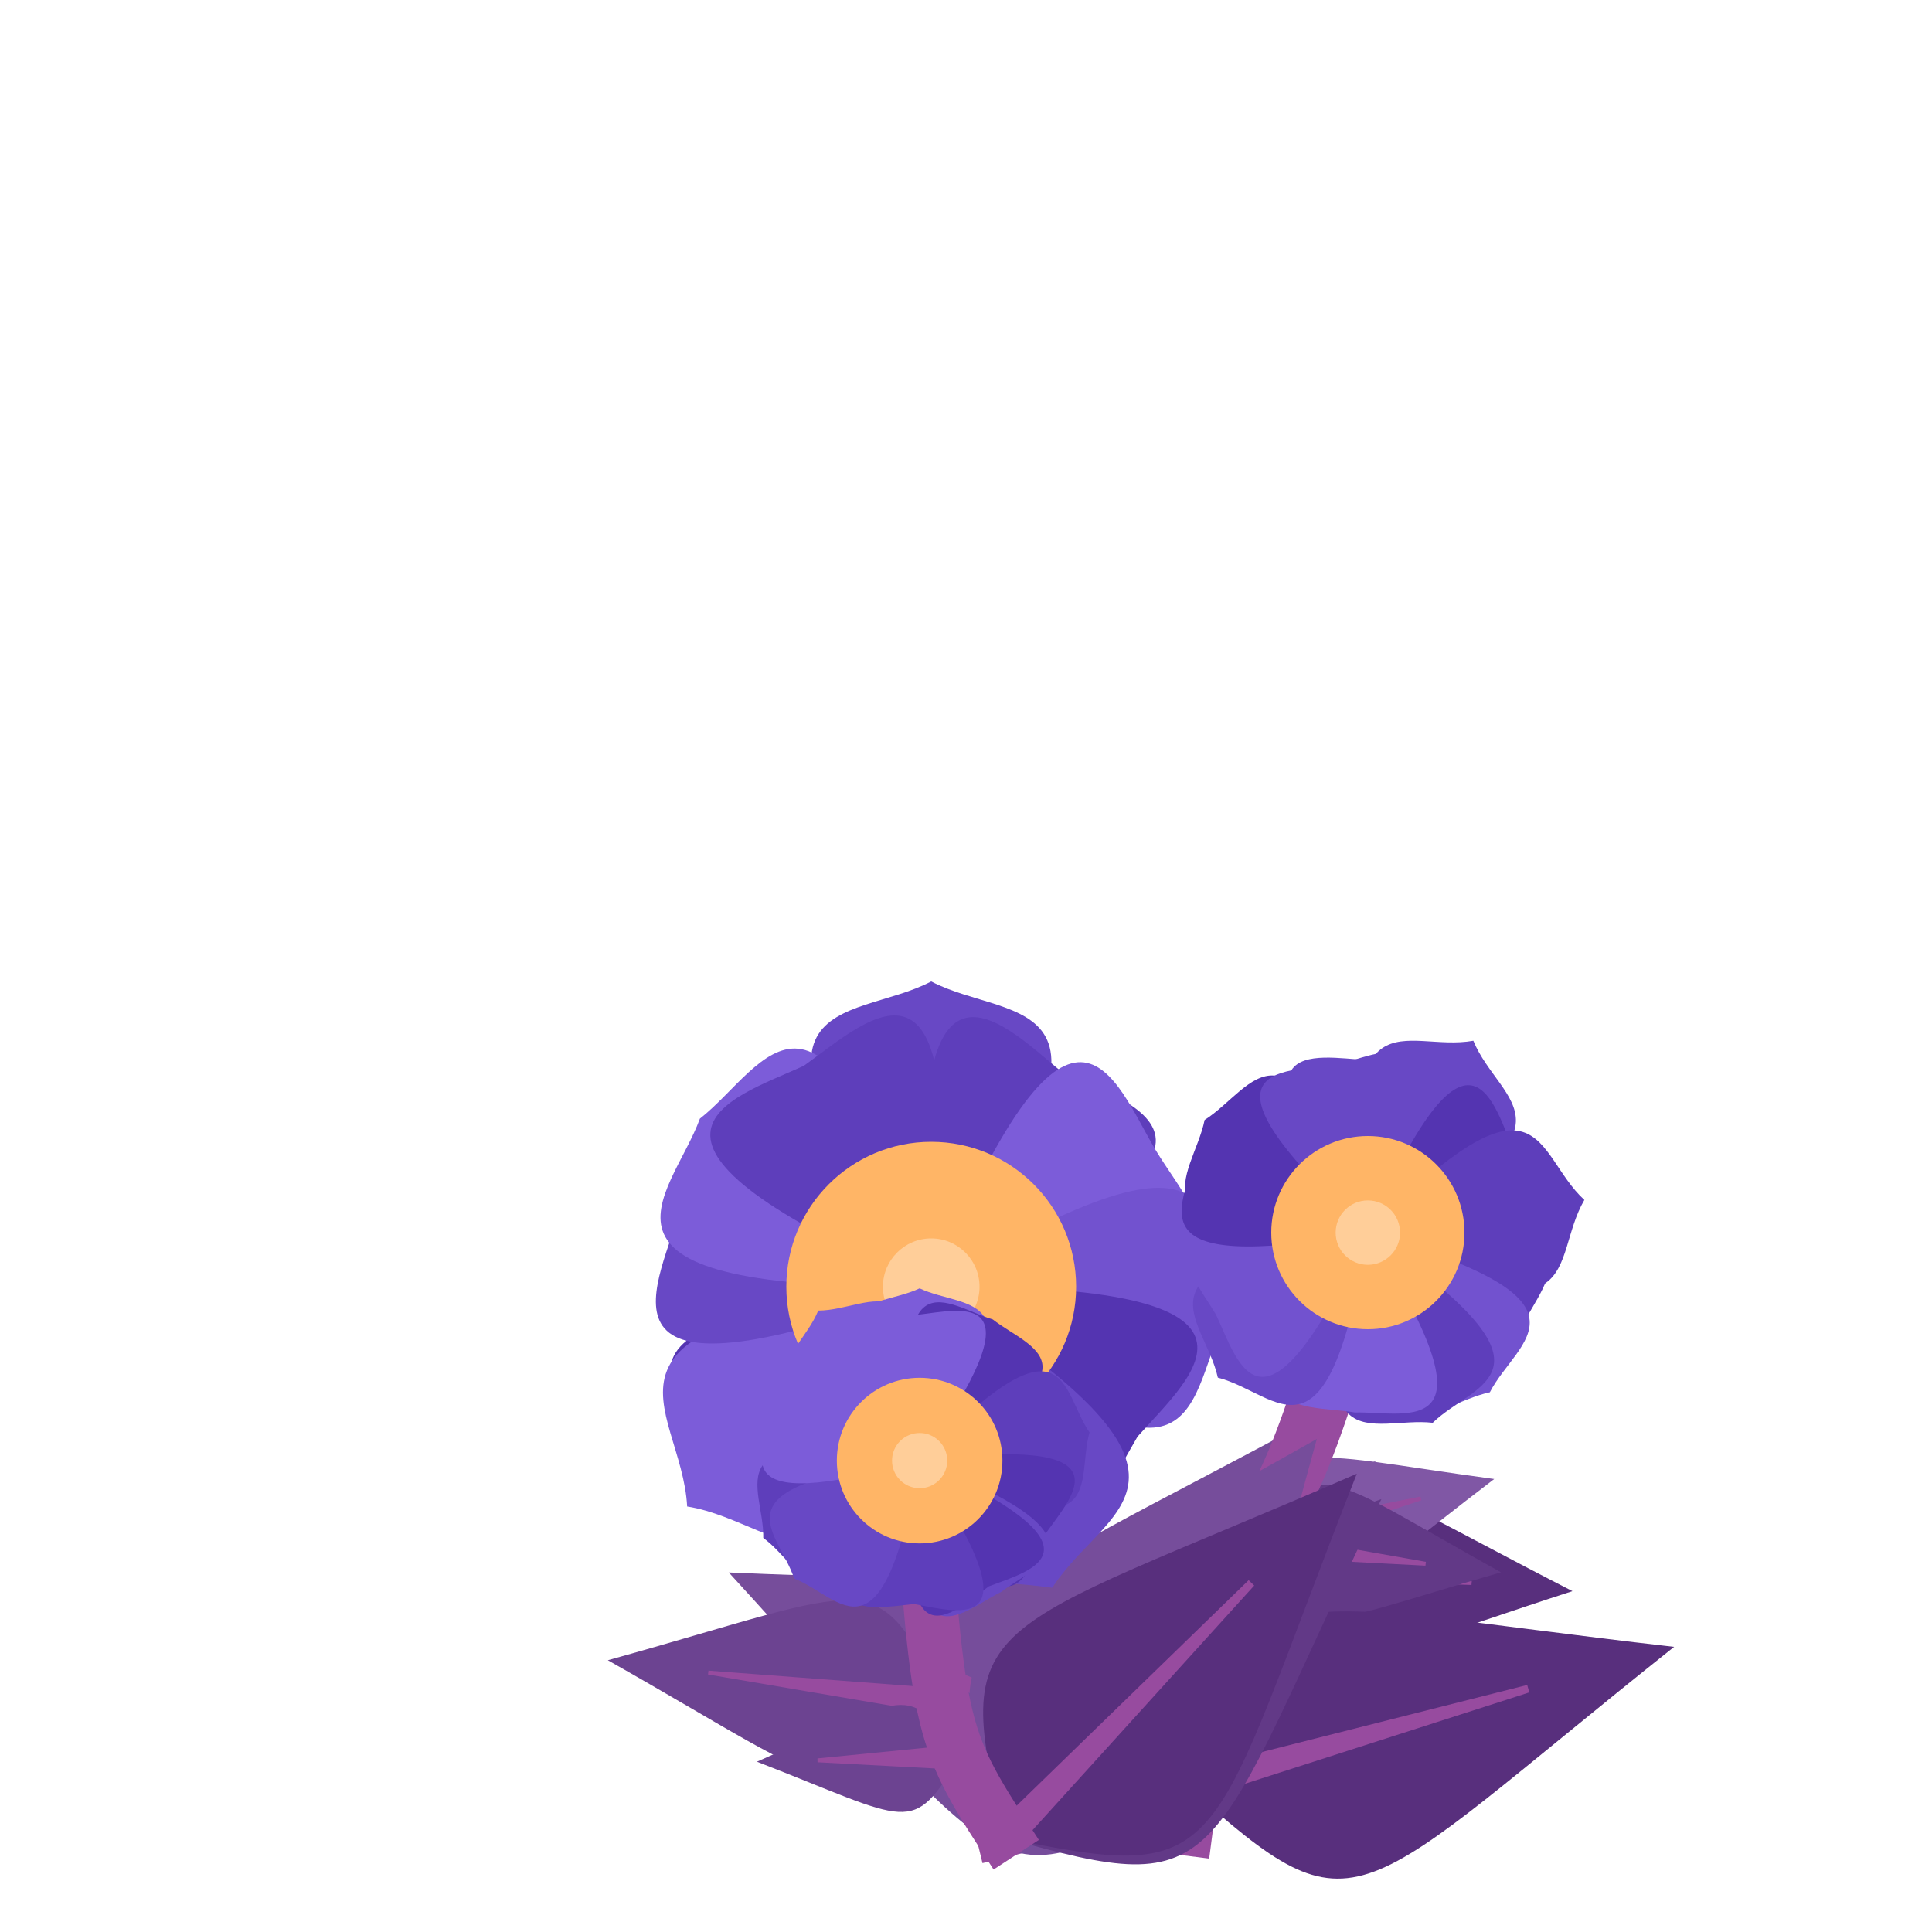 <?xml version="1.0" encoding="iso-8859-1"?>
<svg version="1.1" id="Capa_1" xmlns="http://www.w3.org/2000/svg" xmlns:xlink="http://www.w3.org/1999/xlink" x="0px" y="0px"
viewBox="0 0 500 500" xml:space="preserve"><defs><g id="feuille1">
<path d="M 0,0
c 51,-32 41,-32 0,-131
M 0,0
c -51,-32 -41,-32 0,-131
z" stroke="#85e085" stroke-width="0"/>
<polygon points="-3,3, 0,-91.7 3 3" stroke="rgb(151,75,159)" stroke-width="2" fill="rgb(151,75,159)"/>
</g>
<g id="feuille2">
<path d="M 0,0
c 34,-21.333 27.333,-21.333 0,-87.333
M 0,0
c -34,-21.333 -27.333,-21.333 0,-87.333
z" stroke="#85e085" stroke-width="0"/>
<polygon points="-3 3, 0,-61.133, 3 3" stroke="rgb(151,75,159)" stroke-width="1" fill="rgb(151,75,159)"/>
</g><g id="feuille3">
<path d="M 0,0
c 25.5,-16 20.5,-16 0,-65.5
M 0,0
c -25.5,-16 -20.5,-16 0,-65.5
z" stroke="#85e085" stroke-width="0"/>
<polygon points="-3 3, 0,-45.85, 3 3" stroke="rgb(151,75,159)" stroke-width="1" fill="rgb(151,75,159)"/>
</g><g id="feuille4">
<path d="M 0,0
c 20.4,-12.8 16.4,-12.8 0,-52.4
M 0,0
c -20.4,-12.8 -16.4,-12.8 0,-52.4
z" stroke="#85e085" stroke-width="0"/>
<polygon points="-3 3, 0,-36.68, 3 3" stroke="rgb(151,75,159)" stroke-width="1" fill="rgb(151,75,159)"/>
</g><g id="fleur1"><path d="M 0,0
	c 58,-78 21,-68 0,-79
	M 0,0
	c -58,-78 -21,-68 0,-79
	z" fill="rgb(104,72,197)" stroke-width="1" transform="rotate(0 0,0)"/><path d="M 0,0
	c 58,-78 21,-68 0,-65
	M 0,0
	c -58,-78 -21,-68 0,-65
	z" fill="rgb(94,62,187)" stroke-width="1" transform="rotate(31.5 0,0)"/><path d="M 0,0
	c 58,-78 21,-68 0,-68
	M 0,0
	c -58,-78 -21,-68 0,-68
	z" fill="rgb(124,92,217)" stroke-width="1" transform="rotate(58.8 0,0)"/><path d="M 0,0
	c 58,-78 21,-68 0,-77
	M 0,0
	c -58,-78 -21,-68 0,-77
	z" fill="rgb(114,82,207)" stroke-width="1" transform="rotate(95.4 0,0)"/><path d="M 0,0
	c 58,-78 21,-68 0,-66
	M 0,0
	c -58,-78 -21,-68 0,-66
	z" fill="rgb(84,52,177)" stroke-width="1" transform="rotate(126 0,0)"/><path d="M 0,0
	c 58,-78 21,-68 0,-85
	M 0,0
	c -58,-78 -21,-68 0,-85
	z" fill="rgb(104,72,197)" stroke-width="1" transform="rotate(159 0,0)"/><path d="M 0,0
	c 58,-78 21,-68 0,-71
	M 0,0
	c -58,-78 -21,-68 0,-71
	z" fill="rgb(84,52,177)" stroke-width="1" transform="rotate(189 0,0)"/><path d="M 0,0
	c 58,-78 21,-68 0,-68
	M 0,0
	c -58,-78 -21,-68 0,-68
	z" fill="rgb(84,52,177)" stroke-width="1" transform="rotate(228.9 0,0)"/><path d="M 0,0
	c 58,-78 21,-68 0,-85
	M 0,0
	c -58,-78 -21,-68 0,-85
	z" fill="rgb(124,92,217)" stroke-width="1" transform="rotate(228 0,0)"/><path d="M 0,0
	c 58,-78 21,-68 0,-68
	M 0,0
	c -58,-78 -21,-68 0,-68
	z" fill="rgb(104,72,197)" stroke-width="1" transform="rotate(286.2 0,0)"/><path d="M 0,0
	c 58,-78 21,-68 0,-74
	M 0,0
	c -58,-78 -21,-68 0,-74
	z" fill="rgb(124,92,217)" stroke-width="1" transform="rotate(306 0,0)"/><path d="M 0,0
	c 58,-78 21,-68 0,-66
	M 0,0
	c -58,-78 -21,-68 0,-66
	z" fill="rgb(94,62,187)" stroke-width="1" transform="rotate(330 0,0)"/><circle cx="0" cy="0" r="37.5" fill="#ffb566"/><circle cx="0" cy="0" r="12.5" fill="#ffce99"/></g><g id="fleur2"><path d="M 0,0
	c 38.667,-52 14,-45.333 0,-44.667
	M 0,0
	c -38.667,-52 -14,-45.333 0,-44.667
	z" fill="rgb(104,72,197)" stroke-width="1" transform="rotate(0 0,0)"/><path d="M 0,0
	c 38.667,-52 14,-45.333 0,-56.667
	M 0,0
	c -38.667,-52 -14,-45.333 0,-56.667
	z" fill="rgb(104,72,197)" stroke-width="1" transform="rotate(28.8 0,0)"/><path d="M 0,0
	c 38.667,-52 14,-45.333 0,-43.333
	M 0,0
	c -38.667,-52 -14,-45.333 0,-43.333
	z" fill="rgb(84,52,177)" stroke-width="1" transform="rotate(59.815 0,0)"/><path d="M 0,0
	c 38.667,-52 14,-45.333 0,-56.667
	M 0,0
	c -38.667,-52 -14,-45.333 0,-56.667
	z" fill="rgb(94,62,187)" stroke-width="1" transform="rotate(81.415 0,0)"/><path d="M 0,0
	c 38.667,-52 14,-45.333 0,-46.667
	M 0,0
	c -38.667,-52 -14,-45.333 0,-46.667
	z" fill="rgb(94,62,187)" stroke-width="1" transform="rotate(121.846 0,0)"/><path d="M 0,0
	c 38.667,-52 14,-45.333 0,-52
	M 0,0
	c -38.667,-52 -14,-45.333 0,-52
	z" fill="rgb(114,82,207)" stroke-width="1" transform="rotate(142.615 0,0)"/><path d="M 0,0
	c 38.667,-52 14,-45.333 0,-52
	M 0,0
	c -38.667,-52 -14,-45.333 0,-52
	z" fill="rgb(94,62,187)" stroke-width="1" transform="rotate(161.169 0,0)"/><path d="M 0,0
	c 38.667,-52 14,-45.333 0,-46.667
	M 0,0
	c -38.667,-52 -14,-45.333 0,-46.667
	z" fill="rgb(124,92,217)" stroke-width="1" transform="rotate(184.154 0,0)"/><path d="M 0,0
	c 38.667,-52 14,-45.333 0,-54
	M 0,0
	c -38.667,-52 -14,-45.333 0,-54
	z" fill="rgb(104,72,197)" stroke-width="1" transform="rotate(225.969 0,0)"/><path d="M 0,0
	c 38.667,-52 14,-45.333 0,-44.667
	M 0,0
	c -38.667,-52 -14,-45.333 0,-44.667
	z" fill="rgb(114,82,207)" stroke-width="1" transform="rotate(241.754 0,0)"/><path d="M 0,0
	c 38.667,-52 14,-45.333 0,-49.333
	M 0,0
	c -38.667,-52 -14,-45.333 0,-49.333
	z" fill="rgb(84,52,177)" stroke-width="1" transform="rotate(296.308 0,0)"/><path d="M 0,0
	c 38.667,-52 14,-45.333 0,-51.333
	M 0,0
	c -38.667,-52 -14,-45.333 0,-51.333
	z" fill="rgb(84,52,177)" stroke-width="1" transform="rotate(304.615 0,0)"/><path d="M 0,0
	c 38.667,-52 14,-45.333 0,-44
	M 0,0
	c -38.667,-52 -14,-45.333 0,-44
	z" fill="rgb(104,72,197)" stroke-width="1" transform="rotate(348.923 0,0)"/><circle cx="0" cy="0" r="25" fill="#ffb566"/><circle cx="0" cy="0" r="8.333" fill="#ffce99"/></g><g id="fleur3"><path d="M 0,0
	c 33.143,-44.571 12,-38.857 0,-44.571
	M 0,0
	c -33.143,-44.571 -12,-38.857 0,-44.571
	z" fill="rgb(124,92,217)" stroke-width="1" transform="rotate(0 0,0)"/><path d="M 0,0
	c 33.143,-44.571 12,-38.857 0,-41.143
	M 0,0
	c -33.143,-44.571 -12,-38.857 0,-41.143
	z" fill="rgb(84,52,177)" stroke-width="1" transform="rotate(27.415 0,0)"/><path d="M 0,0
	c 33.143,-44.571 12,-38.857 0,-37.714
	M 0,0
	c -33.143,-44.571 -12,-38.857 0,-37.714
	z" fill="rgb(84,52,177)" stroke-width="1" transform="rotate(50.954 0,0)"/><path d="M 0,0
	c 33.143,-44.571 12,-38.857 0,-44.571
	M 0,0
	c -33.143,-44.571 -12,-38.857 0,-44.571
	z" fill="rgb(94,62,187)" stroke-width="1" transform="rotate(80.585 0,0)"/><path d="M 0,0
	c 33.143,-44.571 12,-38.857 0,-37.714
	M 0,0
	c -33.143,-44.571 -12,-38.857 0,-37.714
	z" fill="rgb(84,52,177)" stroke-width="1" transform="rotate(119.631 0,0)"/><path d="M 0,0
	c 33.143,-44.571 12,-38.857 0,-40
	M 0,0
	c -33.143,-44.571 -12,-38.857 0,-40
	z" fill="rgb(104,72,197)" stroke-width="1" transform="rotate(148.154 0,0)"/><path d="M 0,0
	c 33.143,-44.571 12,-38.857 0,-37.143
	M 0,0
	c -33.143,-44.571 -12,-38.857 0,-37.143
	z" fill="rgb(84,52,177)" stroke-width="1" transform="rotate(151.2 0,0)"/><path d="M 0,0
	c 33.143,-44.571 12,-38.857 0,-37.143
	M 0,0
	c -33.143,-44.571 -12,-38.857 0,-37.143
	z" fill="rgb(94,62,187)" stroke-width="1" transform="rotate(182.215 0,0)"/><path d="M 0,0
	c 33.143,-44.571 12,-38.857 0,-45.143
	M 0,0
	c -33.143,-44.571 -12,-38.857 0,-45.143
	z" fill="rgb(94,62,187)" stroke-width="1" transform="rotate(243.692 0,0)"/><path d="M 0,0
	c 33.143,-44.571 12,-38.857 0,-44.571
	M 0,0
	c -33.143,-44.571 -12,-38.857 0,-44.571
	z" fill="rgb(104,72,197)" stroke-width="1" transform="rotate(226.8 0,0)"/><path d="M 0,0
	c 33.143,-44.571 12,-38.857 0,-38.857
	M 0,0
	c -33.143,-44.571 -12,-38.857 0,-38.857
	z" fill="rgb(124,92,217)" stroke-width="1" transform="rotate(290.769 0,0)"/><path d="M 0,0
	c 33.143,-44.571 12,-38.857 0,-46.857
	M 0,0
	c -33.143,-44.571 -12,-38.857 0,-46.857
	z" fill="rgb(124,92,217)" stroke-width="1" transform="rotate(325.938 0,0)"/><path d="M 0,0
	c 33.143,-44.571 12,-38.857 0,-37.714
	M 0,0
	c -33.143,-44.571 -12,-38.857 0,-37.714
	z" fill="rgb(124,92,217)" stroke-width="1" transform="rotate(358.892 0,0)"/><circle cx="0" cy="0" r="21.429" fill="#ffb566"/><circle cx="0" cy="0" r="7.143" fill="#ffce99"/></g><g id="fleur4"><path d="M 0,0
	c 29,-39 10.5,-34 0,-37.5
	M 0,0
	c -29,-39 -10.5,-34 0,-37.5
	z" fill="rgb(114,82,207)" stroke-width="1" transform="rotate(0 0,0)"/><path d="M 0,0
	c 29,-39 10.5,-34 0,-34
	M 0,0
	c -29,-39 -10.5,-34 0,-34
	z" fill="rgb(124,92,217)" stroke-width="1" transform="rotate(41.85 0,0)"/><path d="M 0,0
	c 29,-39 10.5,-34 0,-35
	M 0,0
	c -29,-39 -10.5,-34 0,-35
	z" fill="rgb(114,82,207)" stroke-width="1" transform="rotate(87.3 0,0)"/><path d="M 0,0
	c 29,-39 10.5,-34 0,-37.5
	M 0,0
	c -29,-39 -10.5,-34 0,-37.5
	z" fill="rgb(84,52,177)" stroke-width="1" transform="rotate(126.9 0,0)"/><path d="M 0,0
	c 29,-39 10.5,-34 0,-42.5
	M 0,0
	c -29,-39 -10.5,-34 0,-42.5
	z" fill="rgb(94,62,187)" stroke-width="1" transform="rotate(163.8 0,0)"/><path d="M 0,0
	c 29,-39 10.5,-34 0,-36.5
	M 0,0
	c -29,-39 -10.5,-34 0,-36.5
	z" fill="rgb(104,72,197)" stroke-width="1" transform="rotate(209.25 0,0)"/><path d="M 0,0
	c 29,-39 10.5,-34 0,-37
	M 0,0
	c -29,-39 -10.5,-34 0,-37
	z" fill="rgb(94,62,187)" stroke-width="1" transform="rotate(256.5 0,0)"/><path d="M 0,0
	c 29,-39 10.5,-34 0,-34.5
	M 0,0
	c -29,-39 -10.5,-34 0,-34.5
	z" fill="rgb(124,92,217)" stroke-width="1" transform="rotate(296.1 0,0)"/><circle cx="0" cy="0" r="18.75" fill="#ffb566"/><circle cx="0" cy="0" r="6.25" fill="#ffce99"/></g></defs><use xlink:href="#feuille2"
		x="256.308" y="423.243" 
		transform="rotate(-43.7 256.308,423.243)"
		fill="rgb(78,37,115)" /><use xlink:href="#feuille1"
	x="260.155" y="467.518" 
	transform="rotate(47  260.155,467.518)"
	fill="rgb(108,67,145)" /><use xlink:href="#feuille1"
	x="260.155" y="467.518" 
	transform="rotate(39  260.155,467.518)"
	fill="rgb(118,77,155)" /><path d="M 263 480 c -22,-88.2 19.067,-73.5 -22,-147  " stroke="rgb(151,75,159)" stroke-width="18" fill="transparent"/><use xlink:href="#fleur1"
x="241" y="333" 
fill="Pink" /><use xlink:href="#feuille2"
		x="319.896" y="404.781" 
		transform="rotate(94.6 319.896,404.781)"
		fill="rgb(88,47,125)" /><use xlink:href="#feuille3"
		x="323.375" y="399.5" 
		transform="rotate(75.2 323.375,399.5)"
		fill="rgb(128,87,165)" /><use xlink:href="#feuille3"
		x="323.375" y="399.5" 
		transform="rotate(96.5 323.375,399.5)"
		fill="rgb(98,57,135)" /><use xlink:href="#feuille1"
	x="307.334" y="462.314" 
	transform="rotate(-65  307.334,462.314)"
	fill="rgb(118,77,155)" /><use xlink:href="#feuille1"
	x="307.334" y="462.314" 
	transform="rotate(74  307.334,462.314)"
	fill="rgb(88,47,125)" /><path d="M 305 480 c 16.333,-128.8 16.333,-32.2 49,-161  " stroke="rgb(151,75,159)" stroke-width="16" fill="transparent"/><use xlink:href="#fleur2"
x="354" y="319" 
fill="Pink" /><use xlink:href="#feuille4"
		x="243.991" y="440.309" 
		transform="rotate(-94.8 243.991,440.309)"
		fill="rgb(138,97,175)" /><use xlink:href="#feuille2"
		x="243.991" y="440.309" 
		transform="rotate(-83 243.991,440.309)"
		fill="rgb(108,67,145)" /><use xlink:href="#feuille4"
		x="248.278" y="454.742" 
		transform="rotate(-91.3 248.278,454.742)"
		fill="rgb(108,67,145)" /><use xlink:href="#feuille1"
	x="260.147" y="475.627" 
	transform="rotate(48  260.147,475.627)"
	fill="rgb(98,57,135)" /><use xlink:href="#feuille1"
	x="260.147" y="475.627" 
	transform="rotate(38  260.147,475.627)"
	fill="rgb(118,77,155)" /><use xlink:href="#feuille1"
	x="260.147" y="475.627" 
	transform="rotate(44  260.147,475.627)"
	fill="rgb(88,47,125)" /><path d="M 263 480 c -20,-30.6 -20,-30.6 -25,-102  " stroke="rgb(151,75,159)" stroke-width="14" fill="transparent"/><use xlink:href="#fleur3"
x="238" y="378" 
fill="Pink" /></svg>